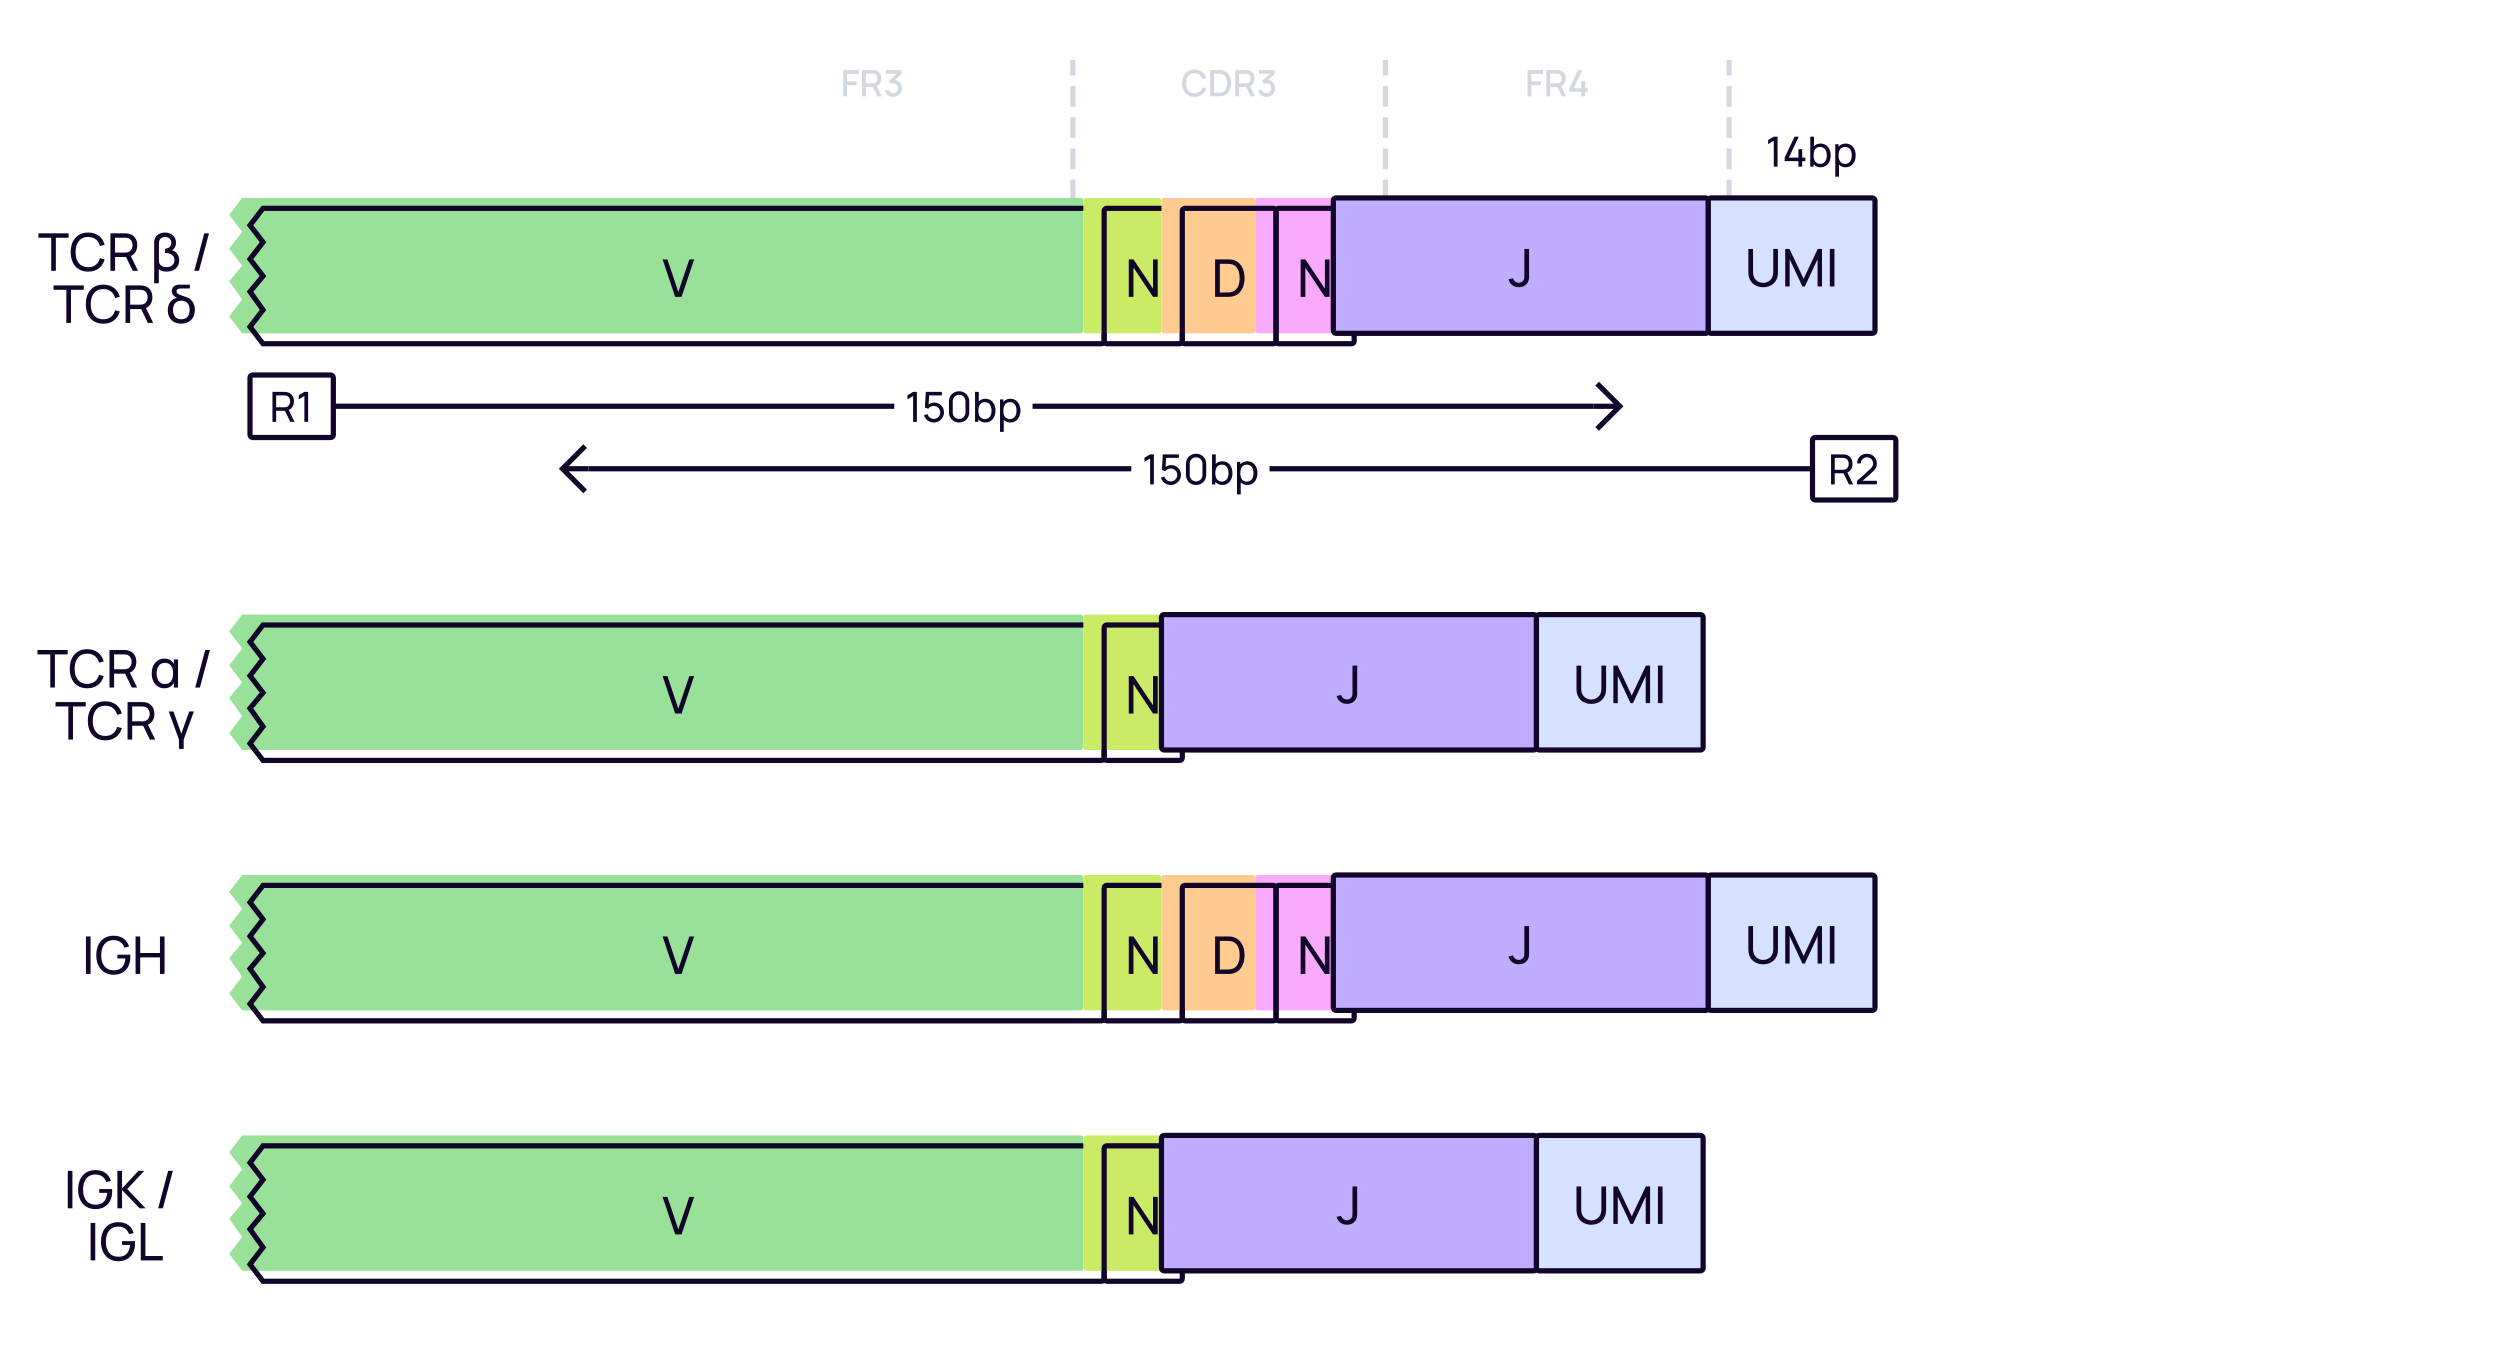 <svg width="960" height="524" viewBox="0 0 960 524" fill="none" xmlns="http://www.w3.org/2000/svg">
    <rect width="960" height="524" fill="white"/>
    <path d="M664 112V24" stroke="#D3D7E0" stroke-width="2" stroke-linecap="square" stroke-dasharray="6 6"/>
    <path d="M532 112V24" stroke="#D3D7E0" stroke-width="2" stroke-linecap="square" stroke-dasharray="6 6"/>
    <path d="M412 112V24" stroke="#D3D7E0" stroke-width="2" stroke-linecap="square" stroke-dasharray="6 6"/>
    <g filter="url(#filter0_i_6903_4483)">
        <path d="M101 80H422.4C422.96 80 423.24 80 423.454 80.109C423.642 80.205 423.795 80.358 423.891 80.546C424 80.76 424 81.04 424 81.6V130.4C424 130.96 424 131.24 423.891 131.454C423.795 131.642 423.642 131.795 423.454 131.891C423.24 132 422.96 132 422.4 132H101L96 125.5L101 119L96 112L101 106L96 99.5L101 93L96 86.5L101 80Z" fill="#99E099"/>
    </g>
    <path d="M101 80H422.4C422.96 80 423.24 80 423.454 80.109C423.642 80.205 423.795 80.358 423.891 80.546C424 80.76 424 81.04 424 81.6V130.4C424 130.96 424 131.24 423.891 131.454C423.795 131.642 423.642 131.795 423.454 131.891C423.24 132 422.96 132 422.4 132H101L96 125.5L101 119L96 112L101 106L96 99.5L101 93L96 86.5L101 80Z" stroke="#110529" stroke-width="2" stroke-linecap="round"/>
    <path d="M259.258 114L254.438 99.6H256.288L260.478 112.11L264.708 99.6H266.558L261.738 114H259.258Z" fill="#110529"/>
    <g filter="url(#filter1_i_6903_4483)">
        <rect x="424" y="80" width="30" height="52" rx="1" fill="#CBEB67"/>
    </g>
    <rect x="424" y="80" width="30" height="52" rx="1" stroke="#110529" stroke-width="2" stroke-linecap="round"/>
    <g filter="url(#filter2_i_6903_4483)">
        <rect x="490" y="80" width="30" height="52" rx="1" fill="#FAAAFA"/>
    </g>
    <rect x="490" y="80" width="30" height="52" rx="1" stroke="#110529" stroke-width="2" stroke-linecap="round"/>
    <g filter="url(#filter3_i_6903_4483)">
        <rect x="454" y="80" width="36" height="52" rx="1" fill="#FFCB8F"/>
    </g>
    <rect x="454" y="80" width="36" height="52" rx="1" stroke="#110529" stroke-width="2" stroke-linecap="round"/>
    <path d="M433.447 114V99.6H435.247L442.757 110.85V99.6H444.557V114H442.757L435.247 102.74V114H433.447Z" fill="#110529"/>
    <path d="M499.447 114V99.6H501.247L508.757 110.85V99.6H510.557V114H508.757L501.247 102.74V114H499.447Z" fill="#110529"/>
    <path d="M466.593 114V99.6H471.033C471.313 99.6 472.173 99.6 472.853 99.69C476.183 100.13 477.913 103.13 477.913 106.8C477.913 110.48 476.183 113.47 472.853 113.91C472.183 114 471.303 114 471.033 114H466.593ZM468.423 112.3H471.033C471.533 112.3 472.233 112.28 472.703 112.19C475.063 111.76 476.023 109.47 476.023 106.8C476.023 104.08 475.033 101.83 472.703 101.41C472.233 101.32 471.513 101.3 471.033 101.3H468.423V112.3Z" fill="#110529"/>
    <g filter="url(#filter4_i_6903_4483)">
        <rect x="520" y="80" width="144" height="52" rx="1" fill="#C1ADFF"/>
        <path d="M591.244 114.29C589.224 114.29 587.754 113.11 587.244 111.27L589.014 110.85C589.224 111.83 590.134 112.6 591.204 112.6C591.884 112.6 592.704 112.29 593.094 111.51C593.354 110.99 593.354 110.37 593.354 109.48V99.6H595.154V109.48C595.154 110.72 595.214 111.51 594.684 112.43C593.954 113.7 592.694 114.29 591.244 114.29Z" fill="#110529"/>
        <rect x="520" y="80" width="144" height="52" rx="1" stroke="#110529" stroke-width="2" stroke-linecap="round"/>
    </g>
    <g filter="url(#filter5_i_6903_4483)">
        <rect x="664" y="80" width="64" height="52" rx="1" fill="#D6E0FF"/>
        <path d="M685.053 114.3C681.713 114.3 679.373 112.11 679.373 108.75V99.61L681.173 99.6V108.6C681.173 111.33 683.233 112.62 685.053 112.62C686.893 112.62 688.933 111.31 688.933 108.6V99.6H690.733V108.75C690.733 112.1 688.393 114.3 685.053 114.3ZM693.533 114V99.6H695.153L700.593 111.07L706.003 99.6H707.643V113.99H705.953V103.51L701.063 114H700.113L695.223 103.51V114H693.533ZM710.647 114V99.6H712.427V114H710.647Z" fill="#110529"/>
        <rect x="664" y="80" width="64" height="52" rx="1" stroke="#110529" stroke-width="2" stroke-linecap="round"/>
    </g>
    <g filter="url(#filter6_i_6903_4483)">
        <path d="M101 340H422.4C422.96 340 423.24 340 423.454 340.109C423.642 340.205 423.795 340.358 423.891 340.546C424 340.76 424 341.04 424 341.6V390.4C424 390.96 424 391.24 423.891 391.454C423.795 391.642 423.642 391.795 423.454 391.891C423.24 392 422.96 392 422.4 392H101L96 385.5L101 379L96 372L101 366L96 359.5L101 353L96 346.5L101 340Z" fill="#99E099"/>
    </g>
    <path d="M101 340H422.4C422.96 340 423.24 340 423.454 340.109C423.642 340.205 423.795 340.358 423.891 340.546C424 340.76 424 341.04 424 341.6V390.4C424 390.96 424 391.24 423.891 391.454C423.795 391.642 423.642 391.795 423.454 391.891C423.24 392 422.96 392 422.4 392H101L96 385.5L101 379L96 372L101 366L96 359.5L101 353L96 346.5L101 340Z" stroke="#110529" stroke-width="2" stroke-linecap="round"/>
    <path d="M259.258 374H261.738L266.558 359.6H264.708L260.478 372.11L256.288 359.6H254.438L259.258 374Z" fill="#110529"/>
    <g filter="url(#filter7_i_6903_4483)">
        <rect x="424" y="340" width="30" height="52" rx="1" fill="#CBEB67"/>
    </g>
    <rect x="424" y="340" width="30" height="52" rx="1" stroke="#110529" stroke-width="2" stroke-linecap="round"/>
    <g filter="url(#filter8_i_6903_4483)">
        <rect x="490" y="340" width="30" height="52" rx="1" fill="#FAAAFA"/>
    </g>
    <rect x="490" y="340" width="30" height="52" rx="1" stroke="#110529" stroke-width="2" stroke-linecap="round"/>
    <g filter="url(#filter9_i_6903_4483)">
        <rect x="454" y="340" width="36" height="52" rx="1" fill="#FFCB8F"/>
    </g>
    <rect x="454" y="340" width="36" height="52" rx="1" stroke="#110529" stroke-width="2" stroke-linecap="round"/>
    <path d="M433.447 374V359.6H435.247L442.757 370.85V359.6H444.557V374H442.757L435.247 362.74V374H433.447Z" fill="#110529"/>
    <path d="M499.447 374V359.6H501.247L508.757 370.85V359.6H510.557V374H508.757L501.247 362.74V374H499.447Z" fill="#110529"/>
    <path d="M466.593 374V359.6H471.033C471.313 359.6 472.173 359.6 472.853 359.69C476.183 360.13 477.913 363.13 477.913 366.8C477.913 370.48 476.183 373.47 472.853 373.91C472.183 374 471.303 374 471.033 374H466.593ZM468.423 372.3H471.033C471.533 372.3 472.233 372.28 472.703 372.19C475.063 371.76 476.023 369.47 476.023 366.8C476.023 364.08 475.033 361.83 472.703 361.41C472.233 361.32 471.513 361.3 471.033 361.3H468.423V372.3Z" fill="#110529"/>
    <g filter="url(#filter10_i_6903_4483)">
        <rect x="520" y="340" width="144" height="52" rx="1" fill="#C1ADFF"/>
        <path d="M591.244 374.29C592.694 374.29 593.954 373.7 594.684 372.43C595.214 371.51 595.154 370.72 595.154 369.48V359.6H593.354V369.48C593.354 370.37 593.354 370.99 593.094 371.51C592.704 372.29 591.884 372.6 591.204 372.6C590.134 372.6 589.224 371.83 589.014 370.85L587.244 371.27C587.754 373.11 589.224 374.29 591.244 374.29Z" fill="#110529"/>
        <rect x="520" y="340" width="144" height="52" rx="1" stroke="#110529" stroke-width="2" stroke-linecap="round"/>
    </g>
    <g filter="url(#filter11_i_6903_4483)">
        <rect x="664" y="340" width="64" height="52" rx="1" fill="#D6E0FF"/>
        <path d="M685.053 374.3C688.393 374.3 690.733 372.1 690.733 368.75V359.6H688.933V368.6C688.933 371.31 686.893 372.62 685.053 372.62C683.233 372.62 681.173 371.33 681.173 368.6V359.6L679.373 359.61V368.75C679.373 372.11 681.713 374.3 685.053 374.3ZM693.533 374H695.223V363.51L700.113 374H701.063L705.953 363.51V373.99H707.643V359.6H706.003L700.593 371.07L695.153 359.6H693.533V374ZM710.647 374H712.427V359.6H710.647V374Z" fill="#110529"/>
        <rect x="664" y="340" width="64" height="52" rx="1" stroke="#110529" stroke-width="2" stroke-linecap="round"/>
    </g>
    <path d="M586.593 37H588.056V32.695H591.724V31.225H588.056V28.383H592.564V26.92H586.593V37ZM593.826 37H595.289V33.381H597.963L599.72 37H601.393L599.489 33.094C600.63 32.597 601.204 31.491 601.204 30.147C601.204 28.516 600.364 27.235 598.677 26.976C598.411 26.934 598.096 26.92 597.9 26.92H593.826V37ZM595.289 31.995V28.299H597.844C598.026 28.299 598.271 28.313 598.481 28.369C599.377 28.579 599.713 29.405 599.713 30.147C599.713 30.889 599.377 31.715 598.481 31.932C598.271 31.981 598.026 31.995 597.844 31.995H595.289ZM607.201 37H608.685V35.243H609.686V33.857H608.685V31.127H607.201V33.857H604.324L607.6 26.92H605.927L602.651 33.857V35.243H607.201V37Z" fill="#D3D7E0"/>
    <path d="M458.682 37.21C461.006 37.21 462.567 35.943 463.162 33.955L461.678 33.556C461.279 34.963 460.278 35.817 458.682 35.817C456.54 35.817 455.448 34.27 455.462 31.96C455.469 29.65 456.54 28.103 458.682 28.103C460.278 28.103 461.279 28.957 461.678 30.364L463.162 29.965C462.567 27.977 461.006 26.71 458.682 26.71C455.658 26.71 453.915 28.845 453.915 31.96C453.915 35.075 455.658 37.21 458.682 37.21ZM464.702 37H467.859C468.041 37 468.643 37 469.112 36.937C471.478 36.636 472.738 34.529 472.738 31.96C472.738 29.391 471.478 27.284 469.112 26.983C468.643 26.92 468.041 26.92 467.859 26.92H464.702V37ZM466.2 35.607V28.313H467.859C468.167 28.313 468.671 28.32 469.007 28.383C470.519 28.663 471.184 30.189 471.184 31.96C471.184 33.689 470.547 35.243 469.007 35.537C468.671 35.6 468.181 35.607 467.859 35.607H466.2ZM474.368 37H475.831V33.381H478.505L480.262 37H481.935L480.031 33.094C481.172 32.597 481.746 31.491 481.746 30.147C481.746 28.516 480.906 27.235 479.219 26.976C478.953 26.934 478.638 26.92 478.442 26.92H474.368V37ZM475.831 31.995V28.299H478.386C478.568 28.299 478.813 28.313 479.023 28.369C479.919 28.579 480.255 29.405 480.255 30.147C480.255 30.889 479.919 31.715 479.023 31.932C478.813 31.981 478.568 31.995 478.386 31.995H475.831ZM486.294 37.189C488.177 37.189 489.661 35.796 489.661 33.871C489.661 32.233 488.653 30.924 487.022 30.707L489.514 28.313V26.92H483.452V28.313H487.722L484.642 31.036L485.328 32.191C485.615 32.037 485.958 31.939 486.28 31.939C487.4 31.939 488.163 32.751 488.163 33.871C488.163 34.984 487.4 35.789 486.294 35.803C485.468 35.81 484.733 35.341 484.467 34.466L483.053 34.858C483.48 36.293 484.796 37.189 486.294 37.189Z" fill="#D3D7E0"/>
    <path d="M323.805 37H325.268V32.695H328.936V31.225H325.268V28.383H329.776V26.92H323.805V37ZM331.038 37H332.501V33.381H335.175L336.932 37H338.605L336.701 33.094C337.842 32.597 338.416 31.491 338.416 30.147C338.416 28.516 337.576 27.235 335.889 26.976C335.623 26.934 335.308 26.92 335.112 26.92H331.038V37ZM332.501 31.995V28.299H335.056C335.238 28.299 335.483 28.313 335.693 28.369C336.589 28.579 336.925 29.405 336.925 30.147C336.925 30.889 336.589 31.715 335.693 31.932C335.483 31.981 335.238 31.995 335.056 31.995H332.501ZM342.964 37.189C344.847 37.189 346.331 35.796 346.331 33.871C346.331 32.233 345.323 30.924 343.692 30.707L346.184 28.313V26.92H340.122V28.313H344.392L341.312 31.036L341.998 32.191C342.285 32.037 342.628 31.939 342.95 31.939C344.07 31.939 344.833 32.751 344.833 33.871C344.833 34.984 344.07 35.789 342.964 35.803C342.138 35.81 341.403 35.341 341.137 34.466L339.723 34.858C340.15 36.293 341.466 37.189 342.964 37.189Z" fill="#D3D7E0"/>
    <rect width="44" height="20" transform="translate(674 48)" fill="white"/>
    <path d="M681.128 64H682.576V52.48H681.128L678.96 53.776V55.368L681.128 54.056V64ZM690.596 64H692.036V61.88H693.236V60.528H692.036V57.288H690.596V60.528H686.916L690.716 52.48H689.1L685.3 60.528V61.88H690.596V64ZM699.119 64.24C701.535 64.24 702.991 62.264 702.991 59.672C702.991 57.08 701.527 55.12 699.127 55.12C698.047 55.12 697.191 55.496 696.575 56.144V52.48H695.143V64H696.415V63.024C697.047 63.784 697.951 64.24 699.119 64.24ZM696.415 59.672C696.415 57.76 697.215 56.424 698.903 56.424C700.663 56.424 701.479 57.848 701.479 59.672C701.479 61.512 700.647 62.936 698.943 62.936C697.199 62.936 696.415 61.568 696.415 59.672ZM708.713 64.24C711.129 64.24 712.585 62.264 712.585 59.672C712.585 57.08 711.121 55.12 708.721 55.12C707.545 55.12 706.641 55.568 706.009 56.328V55.36H704.737V67.84H706.169V63.2C706.785 63.856 707.641 64.24 708.713 64.24ZM706.009 59.672C706.009 57.76 706.809 56.424 708.497 56.424C710.257 56.424 711.073 57.848 711.073 59.672C711.073 61.512 710.241 62.936 708.537 62.936C706.793 62.936 706.009 61.568 706.009 59.672Z" fill="#110529"/>
    <path d="M19.663 104H21.443V91.29H26.353V89.6H14.753V91.29H19.663V104ZM33.865 104.3C37.195 104.3 39.385 102.47 40.205 99.61L38.395 99.13C37.805 101.27 36.295 102.6 33.865 102.6C30.645 102.6 29.005 100.25 29.025 96.8C29.045 93.35 30.645 91 33.865 91C36.295 91 37.805 92.33 38.395 94.47L40.205 93.99C39.385 91.13 37.195 89.3 33.865 89.3C29.555 89.3 27.145 92.36 27.145 96.8C27.145 101.24 29.555 104.3 33.865 104.3ZM42.398 104H44.178V98.68H48.388L50.968 104H53.008L50.228 98.29C51.858 97.61 52.708 96.04 52.708 94.14C52.708 91.85 51.478 90.04 49.148 89.68C48.778 89.62 48.368 89.6 48.088 89.6H42.398V104ZM44.178 96.99V91.29H48.028C48.278 91.29 48.628 91.31 48.928 91.38C50.308 91.69 50.888 92.94 50.888 94.14C50.888 95.34 50.308 96.59 48.928 96.9C48.628 96.97 48.278 96.99 48.028 96.99H44.178ZM59.205 93.2V108.8H60.984V103.39C61.694 103.96 62.684 104.3 63.914 104.3C66.965 104.3 68.814 102.57 68.814 99.95C68.814 97.74 67.415 96.44 66.025 96.09C67.075 95.58 67.585 94.5 67.585 93.22C67.585 90.84 65.835 89.3 63.344 89.3C61.484 89.3 59.955 90.16 59.425 91.78C59.275 92.23 59.205 92.71 59.205 93.2ZM61.025 99.71V93.86C61.025 93.44 61.044 92.8 61.255 92.28C61.614 91.35 62.495 90.99 63.385 90.99C64.764 90.99 65.764 91.82 65.764 93.24C65.764 94.67 64.764 95.4 63.395 95.54V97.14C65.585 97.18 67.004 98.1 67.004 99.87C67.004 101.52 65.764 102.61 63.995 102.61C62.745 102.61 61.505 102.04 61.175 101.01C61.054 100.64 61.025 100.1 61.025 99.71ZM78.44 89.6L74.6 104H76.41L80.25 89.6H78.44ZM25.473 124H27.253V111.29H32.163V109.6H20.563V111.29H25.473V124ZM39.675 124.3C43.005 124.3 45.196 122.47 46.016 119.61L44.206 119.13C43.615 121.27 42.105 122.6 39.675 122.6C36.456 122.6 34.816 120.25 34.836 116.8C34.855 113.35 36.456 111 39.675 111C42.105 111 43.615 112.33 44.206 114.47L46.016 113.99C45.196 111.13 43.005 109.3 39.675 109.3C35.365 109.3 32.956 112.36 32.956 116.8C32.956 121.24 35.365 124.3 39.675 124.3ZM48.209 124H49.989V118.68H54.199L56.779 124H58.819L56.039 118.29C57.669 117.61 58.519 116.04 58.519 114.14C58.519 111.85 57.289 110.04 54.959 109.68C54.589 109.62 54.179 109.6 53.899 109.6H48.209V124ZM49.989 116.99V111.29H53.839C54.089 111.29 54.439 111.31 54.739 111.38C56.119 111.69 56.699 112.94 56.699 114.14C56.699 115.34 56.119 116.59 54.739 116.9C54.439 116.97 54.089 116.99 53.839 116.99H49.989ZM69.595 124.29C72.845 124.29 74.835 122.14 74.835 119.03C74.835 116.57 73.585 114.7 71.435 114.05C69.385 113.33 67.755 112.92 67.755 111.87C67.755 111.33 68.145 111.01 68.695 110.87C68.985 110.8 69.325 110.78 69.735 110.78H72.895V109.3H69.335C68.885 109.3 68.515 109.3 68.115 109.38C66.535 109.64 65.985 110.76 65.985 111.8C65.985 113.11 66.865 113.88 67.975 114.39C65.725 114.77 64.425 116.69 64.425 119.17C64.425 122.24 66.405 124.29 69.595 124.29ZM66.445 119.03C66.445 116.88 67.495 115.47 69.635 115.47C71.735 115.47 72.825 116.83 72.825 119.01C72.825 121.18 71.755 122.6 69.635 122.6C67.555 122.6 66.445 121.25 66.445 119.03Z" fill="#110529"/>
    <g filter="url(#filter12_i_6903_4483)">
        <path d="M101 240H422.4C422.96 240 423.24 240 423.454 240.109C423.642 240.205 423.795 240.358 423.891 240.546C424 240.76 424 241.04 424 241.6V290.4C424 290.96 424 291.24 423.891 291.454C423.795 291.642 423.642 291.795 423.454 291.891C423.24 292 422.96 292 422.4 292H101L96 285.5L101 279L96 272L101 266L96 259.5L101 253L96 246.5L101 240Z" fill="#99E099"/>
    </g>
    <path d="M101 240H422.4C422.96 240 423.24 240 423.454 240.109C423.642 240.205 423.795 240.358 423.891 240.546C424 240.76 424 241.04 424 241.6V290.4C424 290.96 424 291.24 423.891 291.454C423.795 291.642 423.642 291.795 423.454 291.891C423.24 292 422.96 292 422.4 292H101L96 285.5L101 279L96 272L101 266L96 259.5L101 253L96 246.5L101 240Z" stroke="#110529" stroke-width="2" stroke-linecap="round"/>
    <path d="M259.258 274H261.738L266.558 259.6H264.708L260.478 272.11L256.288 259.6H254.438L259.258 274Z" fill="#110529"/>
    <g filter="url(#filter13_i_6903_4483)">
        <rect x="424" y="240" width="30" height="52" rx="1" fill="#CBEB67"/>
    </g>
    <rect x="424" y="240" width="30" height="52" rx="1" stroke="#110529" stroke-width="2" stroke-linecap="round"/>
    <path d="M433.447 274H435.247V262.74L442.757 274H444.557V259.6H442.757V270.85L435.247 259.6H433.447V274Z" fill="#110529"/>
    <g filter="url(#filter14_i_6903_4483)">
        <rect x="454" y="240" width="144" height="52" rx="1" fill="#C1ADFF"/>
        <path d="M525.244 274.29C526.694 274.29 527.954 273.7 528.684 272.43C529.214 271.51 529.154 270.72 529.154 269.48V259.6H527.354V269.48C527.354 270.37 527.354 270.99 527.094 271.51C526.704 272.29 525.884 272.6 525.204 272.6C524.134 272.6 523.224 271.83 523.014 270.85L521.244 271.27C521.754 273.11 523.224 274.29 525.244 274.29Z" fill="#110529"/>
        <rect x="454" y="240" width="144" height="52" rx="1" stroke="#110529" stroke-width="2" stroke-linecap="round"/>
    </g>
    <g filter="url(#filter15_i_6903_4483)">
        <rect x="598" y="240" width="64" height="52" rx="1" fill="#D6E0FF"/>
        <path d="M619.053 274.3C622.393 274.3 624.733 272.1 624.733 268.75V259.6H622.933V268.6C622.933 271.31 620.893 272.62 619.053 272.62C617.233 272.62 615.173 271.33 615.173 268.6V259.6L613.373 259.61V268.75C613.373 272.11 615.713 274.3 619.053 274.3ZM627.533 274H629.223V263.51L634.113 274H635.063L639.953 263.51V273.99H641.643V259.6H640.003L634.593 271.07L629.153 259.6H627.533V274ZM644.647 274H646.427V259.6H644.647V274Z" fill="#110529"/>
        <rect x="598" y="240" width="64" height="52" rx="1" stroke="#110529" stroke-width="2" stroke-linecap="round"/>
    </g>
    <g filter="url(#filter16_i_6903_4483)">
        <path d="M101 440H422.4C422.96 440 423.24 440 423.454 440.109C423.642 440.205 423.795 440.358 423.891 440.546C424 440.76 424 441.04 424 441.6V490.4C424 490.96 424 491.24 423.891 491.454C423.795 491.642 423.642 491.795 423.454 491.891C423.24 492 422.96 492 422.4 492H101L96 485.5L101 479L96 472L101 466L96 459.5L101 453L96 446.5L101 440Z" fill="#99E099"/>
    </g>
    <path d="M101 440H422.4C422.96 440 423.24 440 423.454 440.109C423.642 440.205 423.795 440.358 423.891 440.546C424 440.76 424 441.04 424 441.6V490.4C424 490.96 424 491.24 423.891 491.454C423.795 491.642 423.642 491.795 423.454 491.891C423.24 492 422.96 492 422.4 492H101L96 485.5L101 479L96 472L101 466L96 459.5L101 453L96 446.5L101 440Z" stroke="#110529" stroke-width="2" stroke-linecap="round"/>
    <path d="M259.258 474H261.738L266.558 459.6H264.708L260.478 472.11L256.288 459.6H254.438L259.258 474Z" fill="#110529"/>
    <g filter="url(#filter17_i_6903_4483)">
        <rect x="424" y="440" width="30" height="52" rx="1" fill="#CBEB67"/>
    </g>
    <rect x="424" y="440" width="30" height="52" rx="1" stroke="#110529" stroke-width="2" stroke-linecap="round"/>
    <path d="M433.447 474H435.247V462.74L442.757 474H444.557V459.6H442.757V470.85L435.247 459.6H433.447V474Z" fill="#110529"/>
    <g filter="url(#filter18_i_6903_4483)">
        <rect x="454" y="440" width="144" height="52" rx="1" fill="#C1ADFF"/>
        <path d="M525.244 474.29C526.694 474.29 527.954 473.7 528.684 472.43C529.214 471.51 529.154 470.72 529.154 469.48V459.6H527.354V469.48C527.354 470.37 527.354 470.99 527.094 471.51C526.704 472.29 525.884 472.6 525.204 472.6C524.134 472.6 523.224 471.83 523.014 470.85L521.244 471.27C521.754 473.11 523.224 474.29 525.244 474.29Z" fill="#110529"/>
        <rect x="454" y="440" width="144" height="52" rx="1" stroke="#110529" stroke-width="2" stroke-linecap="round"/>
    </g>
    <g filter="url(#filter19_i_6903_4483)">
        <rect x="598" y="440" width="64" height="52" rx="1" fill="#D6E0FF"/>
        <path d="M619.053 474.3C622.393 474.3 624.733 472.1 624.733 468.75V459.6H622.933V468.6C622.933 471.31 620.893 472.62 619.053 472.62C617.233 472.62 615.173 471.33 615.173 468.6V459.6L613.373 459.61V468.75C613.373 472.11 615.713 474.3 619.053 474.3ZM627.533 474H629.223V463.51L634.113 474H635.063L639.953 463.51V473.99H641.643V459.6H640.003L634.593 471.07L629.153 459.6H627.533V474ZM644.647 474H646.427V459.6H644.647V474Z" fill="#110529"/>
        <rect x="598" y="440" width="64" height="52" rx="1" stroke="#110529" stroke-width="2" stroke-linecap="round"/>
    </g>
    <path d="M216 180L215.293 180.707L214.586 180L215.293 179.293L216 180ZM223.293 171.293L224 170.586L225.414 172L224.707 172.707L223.293 171.293ZM224.707 187.293L225.414 188L224 189.414L223.293 188.707L224.707 187.293ZM226 181L216 181L216 179L226 179L226 181ZM215.293 179.293L223.293 171.293L224.707 172.707L216.707 180.707L215.293 179.293ZM216.707 179.293L224.707 187.293L223.293 188.707L215.293 180.707L216.707 179.293Z" fill="#110529"/>
    <path d="M434.5 180H226" stroke="#110529" stroke-width="2"/>
    <rect width="53" height="20" transform="translate(434.5 170)" fill="white"/>
    <path d="M441.636 186V176.056L439.468 177.368V175.776L441.636 174.48H443.084V186H441.636ZM449.536 186.24C447.752 186.24 446.272 185.056 445.808 183.376L447.176 183.008C447.464 184.144 448.504 184.856 449.576 184.856C450.976 184.856 452.064 183.728 452.064 182.376C452.064 180.984 450.92 179.896 449.576 179.896C448.56 179.896 447.84 180.384 447.424 180.984L446.16 180.504L446.512 174.48H452.696V175.832H447.792L447.584 179.328C448.184 178.848 448.96 178.584 449.736 178.584C451.872 178.584 453.496 180.232 453.496 182.376C453.496 184.504 451.68 186.24 449.536 186.24ZM459.297 186.24C457.057 186.24 455.409 184.592 455.409 182.352V178.128C455.409 175.888 457.057 174.24 459.297 174.24C461.537 174.24 463.185 175.888 463.185 178.128V182.352C463.185 184.592 461.537 186.24 459.297 186.24ZM456.857 182.432C456.857 183.784 457.945 184.872 459.297 184.872C460.649 184.872 461.737 183.784 461.737 182.432V178.04C461.737 176.688 460.649 175.6 459.297 175.6C457.945 175.6 456.857 176.688 456.857 178.04V182.432ZM469.393 186.24C468.225 186.24 467.321 185.784 466.689 185.024V186H465.417V174.48H466.849V178.144C467.465 177.496 468.321 177.12 469.401 177.12C471.801 177.12 473.265 179.08 473.265 181.672C473.265 184.264 471.809 186.24 469.393 186.24ZM466.689 181.672C466.689 183.568 467.473 184.936 469.217 184.936C470.921 184.936 471.753 183.512 471.753 181.672C471.753 179.848 470.937 178.424 469.177 178.424C467.489 178.424 466.689 179.76 466.689 181.672ZM478.986 186.24C477.914 186.24 477.058 185.856 476.442 185.2V189.84H475.01V177.36H476.282V178.328C476.914 177.568 477.818 177.12 478.994 177.12C481.394 177.12 482.858 179.08 482.858 181.672C482.858 184.264 481.402 186.24 478.986 186.24ZM476.282 181.672C476.282 183.568 477.066 184.936 478.81 184.936C480.514 184.936 481.346 183.512 481.346 181.672C481.346 179.848 480.53 178.424 478.77 178.424C477.082 178.424 476.282 179.76 476.282 181.672Z" fill="#110529"/>
    <path d="M696 180H487.5" stroke="#110529" stroke-width="2"/>
    <rect x="696" y="168" width="32" height="24" rx="1" fill="white"/>
    <path d="M703.12 186V174.48H707.672C707.896 174.48 708.224 174.496 708.52 174.544C710.384 174.832 711.368 176.28 711.368 178.112C711.368 179.632 710.688 180.888 709.384 181.432L711.608 186H709.976L707.912 181.744H704.544V186H703.12ZM704.544 180.392H707.624C707.824 180.392 708.104 180.376 708.344 180.32C709.448 180.072 709.912 179.072 709.912 178.112C709.912 177.152 709.448 176.152 708.344 175.904C708.104 175.848 707.824 175.832 707.624 175.832H704.544V180.392ZM713.05 185.992L713.058 184.712L718.17 180.112C719.018 179.352 719.25 178.688 719.25 177.96C719.25 176.632 718.258 175.6 716.93 175.6C715.554 175.6 714.546 176.696 714.562 177.952H713.106C713.106 175.784 714.738 174.24 716.954 174.24C719.09 174.24 720.706 175.856 720.706 177.976C720.706 179.488 720.138 180.248 718.954 181.296L715.242 184.632H720.706V185.992H713.05Z" fill="#110529"/>
    <rect x="696" y="168" width="32" height="24" rx="1" stroke="#110529" stroke-width="2"/>
    <rect x="96" y="144" width="32" height="24" rx="1" fill="white"/>
    <path d="M104.62 162V150.48H109.172C109.396 150.48 109.724 150.496 110.02 150.544C111.884 150.832 112.868 152.28 112.868 154.112C112.868 155.632 112.188 156.888 110.884 157.432L113.108 162H111.476L109.412 157.744H106.044V162H104.62ZM106.044 156.392H109.124C109.324 156.392 109.604 156.376 109.844 156.32C110.948 156.072 111.412 155.072 111.412 154.112C111.412 153.152 110.948 152.152 109.844 151.904C109.604 151.848 109.324 151.832 109.124 151.832H106.044V156.392ZM116.878 162V152.056L114.71 153.368V151.776L116.878 150.48H118.326V162H116.878Z" fill="#110529"/>
    <rect x="96" y="144" width="32" height="24" rx="1" stroke="#110529" stroke-width="2"/>
    <path d="M343.5 156H128" stroke="#110529" stroke-width="2"/>
    <rect width="53" height="20" transform="translate(343.5 146)" fill="white"/>
    <path d="M350.636 162V152.056L348.468 153.368V151.776L350.636 150.48H352.084V162H350.636ZM358.536 162.24C356.752 162.24 355.272 161.056 354.808 159.376L356.176 159.008C356.464 160.144 357.504 160.856 358.576 160.856C359.976 160.856 361.064 159.728 361.064 158.376C361.064 156.984 359.92 155.896 358.576 155.896C357.56 155.896 356.84 156.384 356.424 156.984L355.16 156.504L355.512 150.48H361.696V151.832H356.792L356.584 155.328C357.184 154.848 357.96 154.584 358.736 154.584C360.872 154.584 362.496 156.232 362.496 158.376C362.496 160.504 360.68 162.24 358.536 162.24ZM368.297 162.24C366.057 162.24 364.409 160.592 364.409 158.352V154.128C364.409 151.888 366.057 150.24 368.297 150.24C370.537 150.24 372.185 151.888 372.185 154.128V158.352C372.185 160.592 370.537 162.24 368.297 162.24ZM365.857 158.432C365.857 159.784 366.945 160.872 368.297 160.872C369.649 160.872 370.737 159.784 370.737 158.432V154.04C370.737 152.688 369.649 151.6 368.297 151.6C366.945 151.6 365.857 152.688 365.857 154.04V158.432ZM378.393 162.24C377.225 162.24 376.321 161.784 375.689 161.024V162H374.417V150.48H375.849V154.144C376.465 153.496 377.321 153.12 378.401 153.12C380.801 153.12 382.265 155.08 382.265 157.672C382.265 160.264 380.809 162.24 378.393 162.24ZM375.689 157.672C375.689 159.568 376.473 160.936 378.217 160.936C379.921 160.936 380.753 159.512 380.753 157.672C380.753 155.848 379.937 154.424 378.177 154.424C376.489 154.424 375.689 155.76 375.689 157.672ZM387.986 162.24C386.914 162.24 386.058 161.856 385.442 161.2V165.84H384.01V153.36H385.282V154.328C385.914 153.568 386.818 153.12 387.994 153.12C390.394 153.12 391.858 155.08 391.858 157.672C391.858 160.264 390.402 162.24 387.986 162.24ZM385.282 157.672C385.282 159.568 386.066 160.936 387.81 160.936C389.514 160.936 390.346 159.512 390.346 157.672C390.346 155.848 389.53 154.424 387.77 154.424C386.082 154.424 385.282 155.76 385.282 157.672Z" fill="#110529"/>
    <path d="M612 156H396.5" stroke="#110529" stroke-width="2"/>
    <path d="M622 156L622.707 155.293L623.414 156L622.707 156.707L622 156ZM614.707 164.707L614 165.414L612.586 164L613.293 163.293L614.707 164.707ZM613.293 148.707L612.586 148L614 146.586L614.707 147.293L613.293 148.707ZM612 155L622 155L622 157L612 157L612 155ZM622.707 156.707L614.707 164.707L613.293 163.293L621.293 155.293L622.707 156.707ZM621.293 156.707L613.293 148.707L614.707 147.293L622.707 155.293L621.293 156.707Z" fill="#110529"/>
    <path d="M32.998 374H34.778V359.6H32.998V374ZM43.609 374.3C47.819 374.3 50.059 371.39 50.059 367.44C50.059 367.32 50.049 366.87 50.019 366.59H45.079V368.06H48.139C47.919 370.93 46.479 372.62 43.699 372.6C40.479 372.58 38.849 370.25 38.869 366.8C38.889 363.35 40.479 360.99 43.699 361.01C45.749 361.02 47.139 362.14 47.749 363.88L49.549 363.51C48.799 360.92 46.829 359.31 43.609 359.31C39.579 359.31 36.979 362.21 36.979 366.8C36.979 371.44 39.639 374.3 43.609 374.3ZM52.056 374H53.836V367.64H61.416V374H63.196V359.6H61.416V365.95H53.836V359.6H52.056V374Z" fill="#110529"/>
    <path d="M26.026 464H27.806V449.6H26.026V464ZM36.636 464.3C40.846 464.3 43.086 461.39 43.086 457.44C43.086 457.32 43.076 456.87 43.046 456.59H38.106V458.06H41.166C40.946 460.93 39.506 462.62 36.726 462.6C33.506 462.58 31.876 460.25 31.896 456.8C31.916 453.35 33.506 450.99 36.726 451.01C38.776 451.02 40.166 452.14 40.776 453.88L42.576 453.51C41.826 450.92 39.856 449.31 36.636 449.31C32.606 449.31 30.006 452.21 30.006 456.8C30.006 461.44 32.666 464.3 36.636 464.3ZM45.084 464H46.864V456.96L53.614 464H55.914L48.864 456.59L55.404 449.6H53.164L46.864 456.36V449.6H45.084V464ZM64.563 449.6L60.723 464H62.533L66.373 449.6H64.563ZM34.795 484H36.575V469.6H34.795V484ZM45.406 484.3C49.616 484.3 51.856 481.39 51.856 477.44C51.856 477.32 51.846 476.87 51.816 476.59H46.876V478.06H49.936C49.716 480.93 48.276 482.62 45.496 482.6C42.276 482.58 40.646 480.25 40.666 476.8C40.686 473.35 42.276 470.99 45.496 471.01C47.546 471.02 48.936 472.14 49.546 473.88L51.346 473.51C50.596 470.92 48.626 469.31 45.406 469.31C41.376 469.31 38.776 472.21 38.776 476.8C38.776 481.44 41.436 484.3 45.406 484.3ZM54.053 484H62.513V482.31H55.833V469.6H54.053V484Z" fill="#110529"/>
    <path d="M19.301 264H21.081V251.29H25.991V249.6H14.391V251.29H19.301V264ZM33.504 264.3C36.834 264.3 39.024 262.47 39.844 259.61L38.034 259.13C37.444 261.27 35.934 262.6 33.504 262.6C30.284 262.6 28.644 260.25 28.664 256.8C28.684 253.35 30.284 251 33.504 251C35.934 251 37.444 252.33 38.034 254.47L39.844 253.99C39.024 251.13 36.834 249.3 33.504 249.3C29.194 249.3 26.784 252.36 26.784 256.8C26.784 261.24 29.194 264.3 33.504 264.3ZM42.037 264H43.817V258.68H48.027L50.607 264H52.647L49.867 258.29C51.497 257.61 52.347 256.04 52.347 254.14C52.347 251.85 51.117 250.04 48.787 249.68C48.417 249.62 48.007 249.6 47.727 249.6H42.037V264ZM43.817 256.99V251.29H47.667C47.917 251.29 48.267 251.31 48.567 251.38C49.947 251.69 50.527 252.94 50.527 254.14C50.527 255.34 49.947 256.59 48.567 256.9C48.267 256.97 47.917 256.99 47.667 256.99H43.817ZM63.123 264.3C64.763 264.3 66.073 263.54 66.773 262.24V264H68.363V253.2H66.773V254.93C66.083 253.65 64.823 252.9 63.173 252.9C60.073 252.9 58.253 255.35 58.253 258.6C58.253 261.83 60.063 264.3 63.123 264.3ZM60.143 258.6C60.143 256.19 61.253 254.53 63.363 254.53C65.473 254.53 66.473 256.2 66.473 258.59C66.473 260.96 65.483 262.67 63.343 262.67C61.173 262.67 60.143 260.88 60.143 258.6ZM78.802 249.6L74.962 264H76.772L80.612 249.6H78.802ZM26.245 284H28.025V271.29H32.935V269.6H21.335V271.29H26.245V284ZM40.447 284.3C43.777 284.3 45.967 282.47 46.787 279.61L44.977 279.13C44.387 281.27 42.877 282.6 40.447 282.6C37.227 282.6 35.587 280.25 35.607 276.8C35.627 273.35 37.227 271 40.447 271C42.877 271 44.387 272.33 44.977 274.47L46.787 273.99C45.967 271.13 43.777 269.3 40.447 269.3C36.137 269.3 33.727 272.36 33.727 276.8C33.727 281.24 36.137 284.3 40.447 284.3ZM48.98 284H50.76V278.68H54.97L57.55 284H59.59L56.81 278.29C58.44 277.61 59.29 276.04 59.29 274.14C59.29 271.85 58.06 270.04 55.73 269.68C55.36 269.62 54.95 269.6 54.67 269.6H48.98V284ZM50.76 276.99V271.29H54.61C54.86 271.29 55.21 271.31 55.51 271.38C56.89 271.69 57.47 272.94 57.47 274.14C57.47 275.34 56.89 276.59 55.51 276.9C55.21 276.97 54.86 276.99 54.61 276.99H50.76ZM68.716 287.6H70.537V284L74.457 273.2H72.656L69.626 281.73L66.606 273.2H64.796L68.716 284V287.6Z" fill="#110529"/>
    <defs>
        <filter id="filter0_i_6903_4483" x="94.737" y="79" width="330.262" height="54" filterUnits="userSpaceOnUse" color-interpolation-filters="sRGB">
            <feFlood flood-opacity="0" result="BackgroundImageFix"/>
            <feBlend mode="normal" in="SourceGraphic" in2="BackgroundImageFix" result="shape"/>
            <feColorMatrix in="SourceAlpha" type="matrix" values="0 0 0 0 0 0 0 0 0 0 0 0 0 0 0 0 0 0 127 0" result="hardAlpha"/>
            <feOffset dx="-8" dy="-4"/>
            <feComposite in2="hardAlpha" operator="arithmetic" k2="-1" k3="1"/>
            <feColorMatrix type="matrix" values="0 0 0 0 0.067 0 0 0 0 0.02 0 0 0 0 0.161 0 0 0 0.16 0"/>
            <feBlend mode="normal" in2="shape" result="effect1_innerShadow_6903_4483"/>
        </filter>
        <filter id="filter1_i_6903_4483" x="423" y="79" width="32" height="54" filterUnits="userSpaceOnUse" color-interpolation-filters="sRGB">
            <feFlood flood-opacity="0" result="BackgroundImageFix"/>
            <feBlend mode="normal" in="SourceGraphic" in2="BackgroundImageFix" result="shape"/>
            <feColorMatrix in="SourceAlpha" type="matrix" values="0 0 0 0 0 0 0 0 0 0 0 0 0 0 0 0 0 0 127 0" result="hardAlpha"/>
            <feOffset dx="-8" dy="-4"/>
            <feComposite in2="hardAlpha" operator="arithmetic" k2="-1" k3="1"/>
            <feColorMatrix type="matrix" values="0 0 0 0 0.067 0 0 0 0 0.02 0 0 0 0 0.161 0 0 0 0.16 0"/>
            <feBlend mode="normal" in2="shape" result="effect1_innerShadow_6903_4483"/>
        </filter>
        <filter id="filter2_i_6903_4483" x="489" y="79" width="32" height="54" filterUnits="userSpaceOnUse" color-interpolation-filters="sRGB">
            <feFlood flood-opacity="0" result="BackgroundImageFix"/>
            <feBlend mode="normal" in="SourceGraphic" in2="BackgroundImageFix" result="shape"/>
            <feColorMatrix in="SourceAlpha" type="matrix" values="0 0 0 0 0 0 0 0 0 0 0 0 0 0 0 0 0 0 127 0" result="hardAlpha"/>
            <feOffset dx="-8" dy="-4"/>
            <feComposite in2="hardAlpha" operator="arithmetic" k2="-1" k3="1"/>
            <feColorMatrix type="matrix" values="0 0 0 0 0.067 0 0 0 0 0.02 0 0 0 0 0.161 0 0 0 0.16 0"/>
            <feBlend mode="normal" in2="shape" result="effect1_innerShadow_6903_4483"/>
        </filter>
        <filter id="filter3_i_6903_4483" x="453" y="79" width="38" height="54" filterUnits="userSpaceOnUse" color-interpolation-filters="sRGB">
            <feFlood flood-opacity="0" result="BackgroundImageFix"/>
            <feBlend mode="normal" in="SourceGraphic" in2="BackgroundImageFix" result="shape"/>
            <feColorMatrix in="SourceAlpha" type="matrix" values="0 0 0 0 0 0 0 0 0 0 0 0 0 0 0 0 0 0 127 0" result="hardAlpha"/>
            <feOffset dx="-8" dy="-4"/>
            <feComposite in2="hardAlpha" operator="arithmetic" k2="-1" k3="1"/>
            <feColorMatrix type="matrix" values="0 0 0 0 0.067 0 0 0 0 0.02 0 0 0 0 0.161 0 0 0 0.16 0"/>
            <feBlend mode="normal" in2="shape" result="effect1_innerShadow_6903_4483"/>
        </filter>
        <filter id="filter4_i_6903_4483" x="519" y="79" width="146" height="54" filterUnits="userSpaceOnUse" color-interpolation-filters="sRGB">
            <feFlood flood-opacity="0" result="BackgroundImageFix"/>
            <feBlend mode="normal" in="SourceGraphic" in2="BackgroundImageFix" result="shape"/>
            <feColorMatrix in="SourceAlpha" type="matrix" values="0 0 0 0 0 0 0 0 0 0 0 0 0 0 0 0 0 0 127 0" result="hardAlpha"/>
            <feOffset dx="-8" dy="-4"/>
            <feComposite in2="hardAlpha" operator="arithmetic" k2="-1" k3="1"/>
            <feColorMatrix type="matrix" values="0 0 0 0 0.067 0 0 0 0 0.02 0 0 0 0 0.161 0 0 0 0.16 0"/>
            <feBlend mode="normal" in2="shape" result="effect1_innerShadow_6903_4483"/>
        </filter>
        <filter id="filter5_i_6903_4483" x="663" y="79" width="66" height="54" filterUnits="userSpaceOnUse" color-interpolation-filters="sRGB">
            <feFlood flood-opacity="0" result="BackgroundImageFix"/>
            <feBlend mode="normal" in="SourceGraphic" in2="BackgroundImageFix" result="shape"/>
            <feColorMatrix in="SourceAlpha" type="matrix" values="0 0 0 0 0 0 0 0 0 0 0 0 0 0 0 0 0 0 127 0" result="hardAlpha"/>
            <feOffset dx="-8" dy="-4"/>
            <feComposite in2="hardAlpha" operator="arithmetic" k2="-1" k3="1"/>
            <feColorMatrix type="matrix" values="0 0 0 0 0.067 0 0 0 0 0.02 0 0 0 0 0.161 0 0 0 0.16 0"/>
            <feBlend mode="normal" in2="shape" result="effect1_innerShadow_6903_4483"/>
        </filter>
        <filter id="filter6_i_6903_4483" x="94.737" y="339" width="330.262" height="54" filterUnits="userSpaceOnUse" color-interpolation-filters="sRGB">
            <feFlood flood-opacity="0" result="BackgroundImageFix"/>
            <feBlend mode="normal" in="SourceGraphic" in2="BackgroundImageFix" result="shape"/>
            <feColorMatrix in="SourceAlpha" type="matrix" values="0 0 0 0 0 0 0 0 0 0 0 0 0 0 0 0 0 0 127 0" result="hardAlpha"/>
            <feOffset dx="-8" dy="-4"/>
            <feComposite in2="hardAlpha" operator="arithmetic" k2="-1" k3="1"/>
            <feColorMatrix type="matrix" values="0 0 0 0 0.067 0 0 0 0 0.02 0 0 0 0 0.161 0 0 0 0.16 0"/>
            <feBlend mode="normal" in2="shape" result="effect1_innerShadow_6903_4483"/>
        </filter>
        <filter id="filter7_i_6903_4483" x="423" y="339" width="32" height="54" filterUnits="userSpaceOnUse" color-interpolation-filters="sRGB">
            <feFlood flood-opacity="0" result="BackgroundImageFix"/>
            <feBlend mode="normal" in="SourceGraphic" in2="BackgroundImageFix" result="shape"/>
            <feColorMatrix in="SourceAlpha" type="matrix" values="0 0 0 0 0 0 0 0 0 0 0 0 0 0 0 0 0 0 127 0" result="hardAlpha"/>
            <feOffset dx="-8" dy="-4"/>
            <feComposite in2="hardAlpha" operator="arithmetic" k2="-1" k3="1"/>
            <feColorMatrix type="matrix" values="0 0 0 0 0.067 0 0 0 0 0.02 0 0 0 0 0.161 0 0 0 0.16 0"/>
            <feBlend mode="normal" in2="shape" result="effect1_innerShadow_6903_4483"/>
        </filter>
        <filter id="filter8_i_6903_4483" x="489" y="339" width="32" height="54" filterUnits="userSpaceOnUse" color-interpolation-filters="sRGB">
            <feFlood flood-opacity="0" result="BackgroundImageFix"/>
            <feBlend mode="normal" in="SourceGraphic" in2="BackgroundImageFix" result="shape"/>
            <feColorMatrix in="SourceAlpha" type="matrix" values="0 0 0 0 0 0 0 0 0 0 0 0 0 0 0 0 0 0 127 0" result="hardAlpha"/>
            <feOffset dx="-8" dy="-4"/>
            <feComposite in2="hardAlpha" operator="arithmetic" k2="-1" k3="1"/>
            <feColorMatrix type="matrix" values="0 0 0 0 0.067 0 0 0 0 0.02 0 0 0 0 0.161 0 0 0 0.16 0"/>
            <feBlend mode="normal" in2="shape" result="effect1_innerShadow_6903_4483"/>
        </filter>
        <filter id="filter9_i_6903_4483" x="453" y="339" width="38" height="54" filterUnits="userSpaceOnUse" color-interpolation-filters="sRGB">
            <feFlood flood-opacity="0" result="BackgroundImageFix"/>
            <feBlend mode="normal" in="SourceGraphic" in2="BackgroundImageFix" result="shape"/>
            <feColorMatrix in="SourceAlpha" type="matrix" values="0 0 0 0 0 0 0 0 0 0 0 0 0 0 0 0 0 0 127 0" result="hardAlpha"/>
            <feOffset dx="-8" dy="-4"/>
            <feComposite in2="hardAlpha" operator="arithmetic" k2="-1" k3="1"/>
            <feColorMatrix type="matrix" values="0 0 0 0 0.067 0 0 0 0 0.02 0 0 0 0 0.161 0 0 0 0.16 0"/>
            <feBlend mode="normal" in2="shape" result="effect1_innerShadow_6903_4483"/>
        </filter>
        <filter id="filter10_i_6903_4483" x="519" y="339" width="146" height="54" filterUnits="userSpaceOnUse" color-interpolation-filters="sRGB">
            <feFlood flood-opacity="0" result="BackgroundImageFix"/>
            <feBlend mode="normal" in="SourceGraphic" in2="BackgroundImageFix" result="shape"/>
            <feColorMatrix in="SourceAlpha" type="matrix" values="0 0 0 0 0 0 0 0 0 0 0 0 0 0 0 0 0 0 127 0" result="hardAlpha"/>
            <feOffset dx="-8" dy="-4"/>
            <feComposite in2="hardAlpha" operator="arithmetic" k2="-1" k3="1"/>
            <feColorMatrix type="matrix" values="0 0 0 0 0.067 0 0 0 0 0.02 0 0 0 0 0.161 0 0 0 0.16 0"/>
            <feBlend mode="normal" in2="shape" result="effect1_innerShadow_6903_4483"/>
        </filter>
        <filter id="filter11_i_6903_4483" x="663" y="339" width="66" height="54" filterUnits="userSpaceOnUse" color-interpolation-filters="sRGB">
            <feFlood flood-opacity="0" result="BackgroundImageFix"/>
            <feBlend mode="normal" in="SourceGraphic" in2="BackgroundImageFix" result="shape"/>
            <feColorMatrix in="SourceAlpha" type="matrix" values="0 0 0 0 0 0 0 0 0 0 0 0 0 0 0 0 0 0 127 0" result="hardAlpha"/>
            <feOffset dx="-8" dy="-4"/>
            <feComposite in2="hardAlpha" operator="arithmetic" k2="-1" k3="1"/>
            <feColorMatrix type="matrix" values="0 0 0 0 0.067 0 0 0 0 0.02 0 0 0 0 0.161 0 0 0 0.16 0"/>
            <feBlend mode="normal" in2="shape" result="effect1_innerShadow_6903_4483"/>
        </filter>
        <filter id="filter12_i_6903_4483" x="94.737" y="239" width="330.262" height="54" filterUnits="userSpaceOnUse" color-interpolation-filters="sRGB">
            <feFlood flood-opacity="0" result="BackgroundImageFix"/>
            <feBlend mode="normal" in="SourceGraphic" in2="BackgroundImageFix" result="shape"/>
            <feColorMatrix in="SourceAlpha" type="matrix" values="0 0 0 0 0 0 0 0 0 0 0 0 0 0 0 0 0 0 127 0" result="hardAlpha"/>
            <feOffset dx="-8" dy="-4"/>
            <feComposite in2="hardAlpha" operator="arithmetic" k2="-1" k3="1"/>
            <feColorMatrix type="matrix" values="0 0 0 0 0.067 0 0 0 0 0.02 0 0 0 0 0.161 0 0 0 0.16 0"/>
            <feBlend mode="normal" in2="shape" result="effect1_innerShadow_6903_4483"/>
        </filter>
        <filter id="filter13_i_6903_4483" x="423" y="239" width="32" height="54" filterUnits="userSpaceOnUse" color-interpolation-filters="sRGB">
            <feFlood flood-opacity="0" result="BackgroundImageFix"/>
            <feBlend mode="normal" in="SourceGraphic" in2="BackgroundImageFix" result="shape"/>
            <feColorMatrix in="SourceAlpha" type="matrix" values="0 0 0 0 0 0 0 0 0 0 0 0 0 0 0 0 0 0 127 0" result="hardAlpha"/>
            <feOffset dx="-8" dy="-4"/>
            <feComposite in2="hardAlpha" operator="arithmetic" k2="-1" k3="1"/>
            <feColorMatrix type="matrix" values="0 0 0 0 0.067 0 0 0 0 0.02 0 0 0 0 0.161 0 0 0 0.16 0"/>
            <feBlend mode="normal" in2="shape" result="effect1_innerShadow_6903_4483"/>
        </filter>
        <filter id="filter14_i_6903_4483" x="453" y="239" width="146" height="54" filterUnits="userSpaceOnUse" color-interpolation-filters="sRGB">
            <feFlood flood-opacity="0" result="BackgroundImageFix"/>
            <feBlend mode="normal" in="SourceGraphic" in2="BackgroundImageFix" result="shape"/>
            <feColorMatrix in="SourceAlpha" type="matrix" values="0 0 0 0 0 0 0 0 0 0 0 0 0 0 0 0 0 0 127 0" result="hardAlpha"/>
            <feOffset dx="-8" dy="-4"/>
            <feComposite in2="hardAlpha" operator="arithmetic" k2="-1" k3="1"/>
            <feColorMatrix type="matrix" values="0 0 0 0 0.067 0 0 0 0 0.02 0 0 0 0 0.161 0 0 0 0.16 0"/>
            <feBlend mode="normal" in2="shape" result="effect1_innerShadow_6903_4483"/>
        </filter>
        <filter id="filter15_i_6903_4483" x="597" y="239" width="66" height="54" filterUnits="userSpaceOnUse" color-interpolation-filters="sRGB">
            <feFlood flood-opacity="0" result="BackgroundImageFix"/>
            <feBlend mode="normal" in="SourceGraphic" in2="BackgroundImageFix" result="shape"/>
            <feColorMatrix in="SourceAlpha" type="matrix" values="0 0 0 0 0 0 0 0 0 0 0 0 0 0 0 0 0 0 127 0" result="hardAlpha"/>
            <feOffset dx="-8" dy="-4"/>
            <feComposite in2="hardAlpha" operator="arithmetic" k2="-1" k3="1"/>
            <feColorMatrix type="matrix" values="0 0 0 0 0.067 0 0 0 0 0.02 0 0 0 0 0.161 0 0 0 0.16 0"/>
            <feBlend mode="normal" in2="shape" result="effect1_innerShadow_6903_4483"/>
        </filter>
        <filter id="filter16_i_6903_4483" x="94.737" y="439" width="330.262" height="54" filterUnits="userSpaceOnUse" color-interpolation-filters="sRGB">
            <feFlood flood-opacity="0" result="BackgroundImageFix"/>
            <feBlend mode="normal" in="SourceGraphic" in2="BackgroundImageFix" result="shape"/>
            <feColorMatrix in="SourceAlpha" type="matrix" values="0 0 0 0 0 0 0 0 0 0 0 0 0 0 0 0 0 0 127 0" result="hardAlpha"/>
            <feOffset dx="-8" dy="-4"/>
            <feComposite in2="hardAlpha" operator="arithmetic" k2="-1" k3="1"/>
            <feColorMatrix type="matrix" values="0 0 0 0 0.067 0 0 0 0 0.02 0 0 0 0 0.161 0 0 0 0.16 0"/>
            <feBlend mode="normal" in2="shape" result="effect1_innerShadow_6903_4483"/>
        </filter>
        <filter id="filter17_i_6903_4483" x="423" y="439" width="32" height="54" filterUnits="userSpaceOnUse" color-interpolation-filters="sRGB">
            <feFlood flood-opacity="0" result="BackgroundImageFix"/>
            <feBlend mode="normal" in="SourceGraphic" in2="BackgroundImageFix" result="shape"/>
            <feColorMatrix in="SourceAlpha" type="matrix" values="0 0 0 0 0 0 0 0 0 0 0 0 0 0 0 0 0 0 127 0" result="hardAlpha"/>
            <feOffset dx="-8" dy="-4"/>
            <feComposite in2="hardAlpha" operator="arithmetic" k2="-1" k3="1"/>
            <feColorMatrix type="matrix" values="0 0 0 0 0.067 0 0 0 0 0.02 0 0 0 0 0.161 0 0 0 0.16 0"/>
            <feBlend mode="normal" in2="shape" result="effect1_innerShadow_6903_4483"/>
        </filter>
        <filter id="filter18_i_6903_4483" x="453" y="439" width="146" height="54" filterUnits="userSpaceOnUse" color-interpolation-filters="sRGB">
            <feFlood flood-opacity="0" result="BackgroundImageFix"/>
            <feBlend mode="normal" in="SourceGraphic" in2="BackgroundImageFix" result="shape"/>
            <feColorMatrix in="SourceAlpha" type="matrix" values="0 0 0 0 0 0 0 0 0 0 0 0 0 0 0 0 0 0 127 0" result="hardAlpha"/>
            <feOffset dx="-8" dy="-4"/>
            <feComposite in2="hardAlpha" operator="arithmetic" k2="-1" k3="1"/>
            <feColorMatrix type="matrix" values="0 0 0 0 0.067 0 0 0 0 0.02 0 0 0 0 0.161 0 0 0 0.16 0"/>
            <feBlend mode="normal" in2="shape" result="effect1_innerShadow_6903_4483"/>
        </filter>
        <filter id="filter19_i_6903_4483" x="597" y="439" width="66" height="54" filterUnits="userSpaceOnUse" color-interpolation-filters="sRGB">
            <feFlood flood-opacity="0" result="BackgroundImageFix"/>
            <feBlend mode="normal" in="SourceGraphic" in2="BackgroundImageFix" result="shape"/>
            <feColorMatrix in="SourceAlpha" type="matrix" values="0 0 0 0 0 0 0 0 0 0 0 0 0 0 0 0 0 0 127 0" result="hardAlpha"/>
            <feOffset dx="-8" dy="-4"/>
            <feComposite in2="hardAlpha" operator="arithmetic" k2="-1" k3="1"/>
            <feColorMatrix type="matrix" values="0 0 0 0 0.067 0 0 0 0 0.02 0 0 0 0 0.161 0 0 0 0.16 0"/>
            <feBlend mode="normal" in2="shape" result="effect1_innerShadow_6903_4483"/>
        </filter>
    </defs>
</svg>
